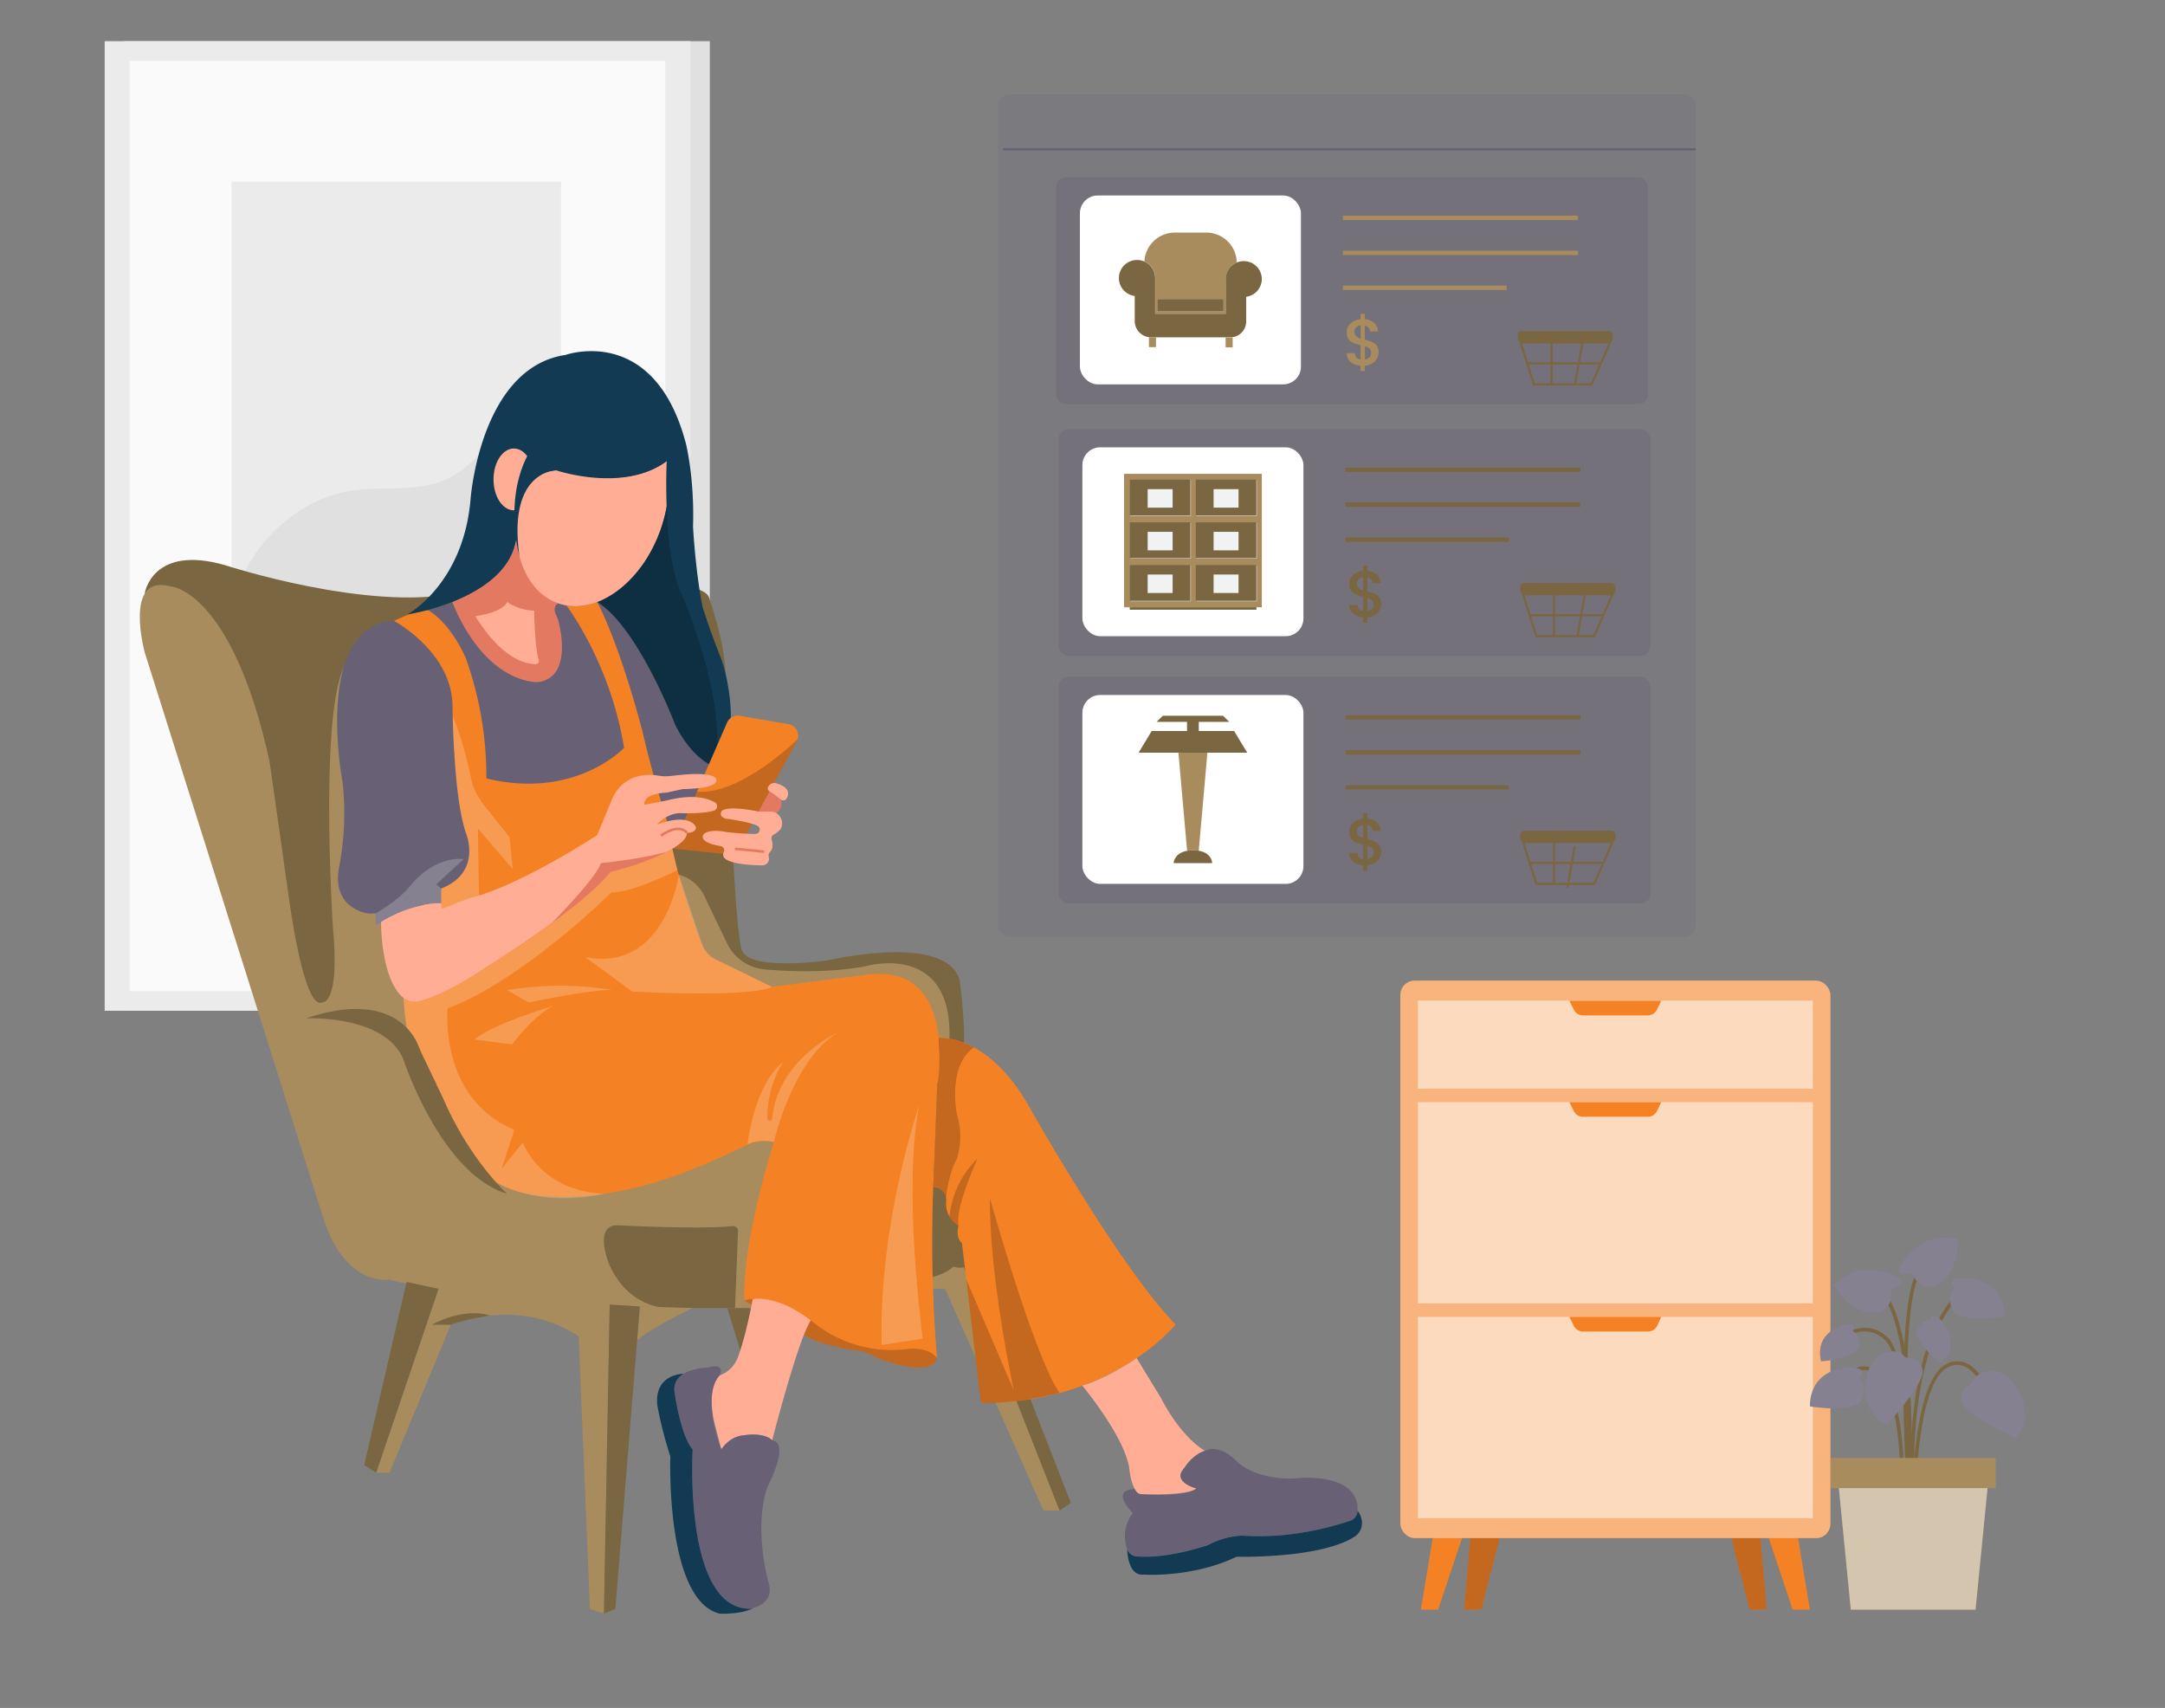 <svg xmlns="http://www.w3.org/2000/svg" width="865.76" height="682.89" viewBox="0 0 865.76 682.89"><rect x="0" y="0" width="865.76" height="682.89" fill="#808080" stroke="none"/><g style="isolation:isolate"><g id="aba9b30a-cac2-4b44-ad97-47becffe3cab" data-name="Layer 1"><rect x="49.65" y="16.47" width="234.2" height="387.66" fill="#e0e0e0"/><rect x="41.86" y="16.47" width="234.2" height="387.66" fill="#ebebeb"/><rect x="51.84" y="24.35" width="214.25" height="371.93" fill="#fafafa"/><rect x="92.62" y="72.66" width="131.75" height="275.28" fill="#ebebeb"/><path d="M92.62,250.54c-.3-25.71,22.82-50.82,48.28-54.41,12.14-1.77,25,.69,36.39-4C197.55,183.87,204,157,224.37,149l.92,199H92.6Z" fill="#e0e0e0"/><polygon points="423.69 603.97 428.2 600.85 389.44 501.53 372.97 510.56 381.32 512.56 423.69 603.97" fill="#7a6640"/><polygon points="423.69 603.97 379.68 492.12 372.97 510.56 372.97 515.32 377.95 515.32 417.29 603.97 423.69 603.97" fill="#a98c5d"/><path d="M57.92,237.1s3-19.52,32.14-11.11c0,0,57.08,18.62,92.53,11.11s98.19-7.45,100.93,1.79c0,0,6.28,17.53,6.62,30.58l3.09,74.33s1.26,25.95,3.16,35.44S330.88,384,330.88,384s47.47-11.2,52.85,7.85c0,0,2.9,19.67,1.29,31.86L329.93,479,145.14,468.16,89.44,318.8Z" fill="#7a6640"/><path d="M170.54,244.05l10.37-3.37,42.27.53,4.35.3s22.13-4.83,23.17,58.67c0,0-20.38,24.31-58.27,11.24C192.43,311.42,177.4,249.21,170.54,244.05Z" fill="#686175" data-primary="true"/><path d="M373,510.56a21.39,21.39,0,0,0,8.35-4.12,8,8,0,0,0,5.09,0l4.49-50.62S365,465.94,365,467.51,373,510.56,373,510.56Z" fill="#7a6640"/><polygon points="290.65 522.37 298.92 549.27 304.4 540.29 300.26 522.99 290.65 522.37" fill="#7a6640"/><path d="M57.92,261s-8.77-31.64,10.22-26.58c0,0,24.47,1.27,39.66,70L115.39,358s5.91,46.35,13.5,42.79c0,0,7.17,1.09,4.22-30.13,0,0-6.33-97.89,7.17-107.59l31.23,131.07,119.14,41L336.18,447,302.79,523H266.6s-26.11-1.46-43.2-2.73c0,0-43.46-2.74-68.14-8.65,0,0-16.77,2.75-25.63-23.52Z" fill="#a98c5d"/><path d="M266.6,523s-15.36,0-23-17.49c0,0-6.69-16.2,3.82-15.59,0,0,32.27,1.71,45.46.32a2,2,0,0,1,2.24,2.1L293.94,523Z" fill="#7a6640"/><path d="M276.93,523s-15.32,7.21-22.15,12.82l1.09-13.44Z" fill="#a98c5d"/><path d="M297.66,520.05l26,14.84s3.89,2.6,17.4,4.94c0,0,4.41-.16,9.87,3.16,0,0,21.36,8.62,23.8,0l-3.28-7.06-49.09-23.37S299.72,517.16,297.66,520.05Z" fill="#f48225" data-secondary="true"/><path d="M297.66,520.05l26,14.84s3.89,2.6,17.4,4.94c0,0,4.41-.16,9.87,3.16,0,0,21.36,8.62,23.8,0l-3.28-7.06-49.09-23.37S299.72,517.16,297.66,520.05Z" opacity="0.2"/><path d="M301,519.36s-2.64,14.89-6.07,23.64a12.09,12.09,0,0,1-7.1,6.92h0s-5.19,3.68-2.38,17.94l3,11.67s3-5.4,9.23-5.62c0,0,7.63-1.51,11.09,2,0,0,10.44-40.67,15.49-48C324.24,527.86,310.68,516.9,301,519.36Z" fill="#ffad95"/><path d="M307.36,632.7c2.11,7.14-3.53,9.54-6.23,10.27h0a9.87,9.87,0,0,1-1.35.28C273.19,643,277,579.53,277,579.53c-4.85-5.5-7.17-22.56-7.17-22.56a7,7,0,0,1,3.55-7.71h0c3.85-2.35,9.31-2.43,9.31-2.43,8-2.13,5.1,3.09,5.1,3.09-7.71,8.58.65,29.61.65,29.61,3.86-5.29,8.14-5.53,8.14-5.53,9.17-1.55,12.18,1.86,12.18,1.86,7.51,1.16-2,18.92-2,18.92C301.24,611.93,307.36,632.7,307.36,632.7Z" fill="#686175" data-primary="true"/><path d="M301.12,643c-4.82,2.62-13.38,2.18-13.38,2.18-21.73-5.48-19.68-62.87-19.68-62.87a158.15,158.15,0,0,1-5.21-20.46c-1.25-12.46,10.17-12.56,10.51-12.56a7,7,0,0,0-3.55,7.71S272.13,574,277,579.53c0,0-3.79,63.51,22.79,63.72A9.87,9.87,0,0,0,301.12,643Z" fill="#123a53"/><path d="M281.65,358.21l9.06,18.91a18.57,18.57,0,0,0,15.11,10.48c10,.88,25.63,1.46,40.3-1.27,0,0,34.68-10.17,33.56,28.94L298.92,415l-27.47-36.52-3.14-29.3h0A16,16,0,0,1,281.65,358.21Z" fill="#a98c5d"/><path d="M238.81,240.68s11.63,23.57,21.82,67.36l8.24,31.2,14.66-33.71s-9.39-6.26-13.79-16.51C269.74,289,253.06,247,238.81,240.68Z" fill="#686175" data-primary="true"/><path d="M157.48,248.24s20.64,12.25,22.52,47.38c0,0,8.16,38.81-7.82,61a52.15,52.15,0,0,0-9.25,21.09,100.13,100.13,0,0,0-.07,34.47s12,59.17,48.41,65.18c0,0,23.1,5.59,59.38-7.48a293.1,293.1,0,0,0,28.27-12.24,17.8,17.8,0,0,1,10.55-1.05S296.81,496,297.66,520.05c0,0,10.54-4.43,26.58,7.81a50,50,0,0,0,38.92,11.5s7.91-1.11,11.55,3.63a566.7,566.7,0,0,1-1.11-77.15l1.11-31.22s9.23-49.58-27.9-44.94c0,0-13.71,1.74-38.08,4.91l-22.5-10.95a11.31,11.31,0,0,1-5.67-6.26c-3.65-9.89-12.27-34.34-12.62-45.3,0,0-6-18.06-10.85-38.93,0,0-8.35-33.14-18.28-52.47a23.37,23.37,0,0,1-12.32,1.38S244.07,265,249.56,299c0,0-19.41,20.89-55.06,12.24a141.13,141.13,0,0,0-8.23-48.1s-5.48-13.25-14.76-19l-3.38-.54Z" fill="#f48225" data-secondary="true"/><path d="M238.81,240.68s24-8.58,28.47-43.39c0,0,.41,29,6.42,40.11,0,0,21.59,35.32,11.93,69.06,0,0-7.83-2.11-15-15.44a17.28,17.28,0,0,1-.92-2C267.32,282.89,253.73,249.88,238.81,240.68Z" fill="#123a53"/><path d="M238.81,240.68s24-8.58,28.47-43.39c0,0,.41,29,6.42,40.11,0,0,21.59,35.32,11.93,69.06,0,0-7.83-2.11-15-15.44a17.28,17.28,0,0,1-.92-2C267.32,282.89,253.73,249.88,238.81,240.68Z" opacity="0.2"/><path d="M206.49,215.37s-.25,14.58-25.58,25.31c0,0,10,28.59,31.94,31.93a9.66,9.66,0,0,0,9.89-4.78c1.92-3.51,3-9.41.64-19.26a12.29,12.29,0,0,0-.92-2.5c-.63-1.27-1.36-3.58.72-4.86C223.18,241.21,211.52,237.12,206.49,215.37Z" fill="#e37961"/><ellipse cx="236.85" cy="202.03" rx="41.5" ry="28.94" transform="translate(-31.93 359.09) rotate(-70.76)" fill="#ffad95"/><path d="M292,290.32c.84-7.14-.69-15.83-1.82-20.85a46.37,46.37,0,0,0-2.13-6.91c-4.67-11.82-7.12-20-7.12-20-2.85-14.24-3.8-32-3.8-32,.63-19.62-2.85-33.22-2.85-33.22-12.66-48.1-48.1-35.44-48.1-35.44-34.17,5.06-38,57.59-38,57.59-2.85,34.17-25.31,46.2-25.31,46.2s40-6,43.63-30.34c0,0-2.19-25.8,15.85-27.32,0,0,27.17,9.24,44.26-3.74,0,0-1.85,37,6.06,53.49,0,0,19,44,13,68.66Z" fill="#123a53"/><path d="M190.07,246.34s10.61-1.2,12.74-5.66a19.51,19.51,0,0,0,10.8,3.46s.16,14.36,1.85,19.83a1.19,1.19,0,0,1-1.09,1.55C210.61,265.6,200.92,263.84,190.07,246.34Z" fill="#ffad95"/><path d="M179,282s5.36,9.16,9.58,30.25c0,0,.85,5.28,7.39,12.66l7.8,9.91,1.27,12.66-13.93-16.24.91,57s39.18-23.84,52.15-39.66c0,0,18.06-5,24.69-9.31l2.05,8.63s-18.31,9.21-26.42,8.9c0,0-35.2,35-65.49,46.41,0,0-3.68,35.87,26.68,48.52l-5.07,15.61,8.44-10.54s6.82,19.48,32.52,20.5c0,0-40.06,10.47-59.08-19.57,0,0-27.4-36.56-20-77.18,0,0,.06-9.87,9.72-23.93C172.18,356.59,189.47,339.51,179,282Z" fill="#fff" opacity="0.2"/><path d="M271.45,349.79s-5.44,39-37.29,32.92l18.64,13.73s46.5,2.61,55.93-1.85l-22.3-10.85a11.32,11.32,0,0,1-5.78-6.57Z" fill="#fff" opacity="0.2"/><path d="M202.79,395.89l8.59,4.94s26.1-5.49,33.76-4.94A129,129,0,0,0,202.79,395.89Z" fill="#fff" opacity="0.2"/><path d="M189.69,415.66l15.1,1.92s7.7-10.64,16.2-15.37C221,402.21,196.55,409.62,189.69,415.66Z" fill="#fff" opacity="0.2"/><path d="M298.92,457.61s3.82-2.45,10.55-1.05c0,0,7.61-33.37,25.77-43.78,0,0-24.14,10.61-26.44,34.41a1,1,0,0,1-.86.89h0a1,1,0,0,1-1.09-.94,41.92,41.92,0,0,1,6.25-22.4S302.46,431.58,298.92,457.61Z" fill="#fff" opacity="0.2"/><path d="M352.54,537.78,369,535.23s-8.16-59.78-1.42-93.18C367.55,442.05,351.41,488.21,352.54,537.78Z" fill="#fff" opacity="0.2"/><path d="M375.37,415s20.38-2.2,37.47,29.76c0,0,35.44,62.66,57.27,84.81,0,0-25.31,31.64-77.84,31.32L384.67,497s-2.63-1.74-1.37-7a9.88,9.88,0,0,1-4.94-9.41,5.52,5.52,0,0,0-3.33-5.7,5.09,5.09,0,0,0-1.83-.35l1.51-39.83S376.34,420.9,375.37,415Z" fill="#f48225" data-secondary="true"/><path d="M378.32,479.11s.76-9.48,4.35-15.8a30,30,0,0,0,0-17.72s-4-19.26,6.77-26.82c0,0-7.25-4-14.07-3.79,0,0,1,11.2-.59,19l-1.58,40.46S377,474.11,378.32,479.11Z" opacity="0.2"/><path d="M379.68,486.36a37.78,37.78,0,0,1,11.22-23.15s-9,19.66-7.6,26.7A8.46,8.46,0,0,1,379.68,486.36Z" opacity="0.2"/><path d="M386.41,511.59l19,44.34s-9.95-45.85-9.52-76.82c0,0,17.17,61.95,27.76,77.82,0,0-16.81,4.47-31.42,3.94Z" opacity="0.2"/><path d="M432.79,554s17.59,21.11,18.89,33.83c0,0,1,9.35,4.67,9.61,0,0,18.18.78,22.08-2.33,0,0-9.87-2.34-4.94-8.06a16.45,16.45,0,0,1,8.31-7s-9.13-4.76-17.66-21.29L454.53,543S443.42,550.77,432.79,554Z" fill="#ffad95"/><path d="M542.89,602.16V604a4.24,4.24,0,0,1-2.83,4c-6.57,2.29-23.78,7.42-43.21,6a31.13,31.13,0,0,0-13.61,3.64s-16.09,5.69-28.79,4.59a4.29,4.29,0,0,1-3.69-2.84A15,15,0,0,1,453,605s-9.53-9.39.82-9.62a2.76,2.76,0,0,0,2.56,2.09s18.44,1.3,22.07-2.34c0,0-10-2.68-4.93-8,0,0,3.9-6,8.31-7,0,0,4.94-3.37,12.47,3.9,0,0,6.69,7.59,23.14,7.11C517.41,591.09,541.15,588.08,542.89,602.16Z" fill="#686175" data-primary="true"/><path d="M544.37,610.87a6.42,6.42,0,0,1-2.73,3.56c-13.85,8.88-47.17,8-47.17,8-17.76,8.54-37.18,7.14-37.18,7.14-6.48.63-6.53-10.12-6.53-10.12a4.29,4.29,0,0,0,3.69,2.84c12.7,1.1,28.79-4.59,28.79-4.59A31.13,31.13,0,0,1,496.85,614c19.43,1.37,36.64-3.76,43.21-6a4.24,4.24,0,0,0,2.83-4C544.87,606.78,544.87,609.17,544.37,610.87Z" fill="#123a53"/><path d="M122.39,407.16s30-1.45,38.38,15.18a14.6,14.6,0,0,1,.73,1.79c2.21,6.38,16.79,45.81,41.29,53.18,0,0-15-13.59-25.52-38l-8.19-17.18c-.68-1.41-1.29-2.85-1.88-4.3C165.11,412.75,155.54,396.08,122.39,407.16Z" fill="#7a6640"/><polygon points="162.59 512.56 145.61 585.82 150.5 588.83 175.41 515.32 162.59 512.56" fill="#7a6640"/><path d="M150.5,588.83h5.27l24.46-59.14s26.71-11.6,51.17,4.58l4.52,109,5.58,1.93,2.31-123.55-68.4-6.31Z" fill="#a98c5d"/><path d="M180.23,529.69H172.7S184.76,522.57,196,526C196,526,186.25,527.37,180.23,529.69Z" fill="#7a6640"/><polygon points="241.5 645.18 246.08 643.25 255.87 522.37 243.81 521.63 241.5 645.18" fill="#7a6640"/><path d="M308.06,315.76l3.53-1,.61,4.89a5,5,0,0,1,.11,2.78,5.17,5.17,0,0,1-2.26,3c-2.12-.34-5-.45-7.15-.79Z" fill="#e37961"/><path d="M318.6,296.35,293.86,341.9l-25-2.66,21.87-50.31a4.65,4.65,0,0,1,5.06-2.73l19.5,3.34A4.66,4.66,0,0,1,318.6,296.35Z" fill="#f48225" data-secondary="true"/><path d="M319.14,295.37s-22.62,22.52-40.41,21.19l-9.86,22.68,25,2.66Z" opacity="0.2"/><ellipse cx="205.48" cy="191.68" rx="8.13" ry="12.36" fill="#ffad95"/><path d="M266.6,184.31s-12.94,11.57-39.49,4.24a13.7,13.7,0,0,0-9.19.57c-6,2.65-13.41,10.48-10.2,33.35,0,0-6.21-21.8,3.1-40.1,0,0,11.84-24,32.73-28.74C243.55,153.63,265,150.14,266.6,184.31Z" fill="#123a53"/><path d="M147.66,365.31s-15-1.43-12.14-18.22A113.6,113.6,0,0,0,137,312.8s-12.07-62.66,20.53-64.56c0,0,23,12.22,23.43,33.77,0,0,.19,35.93,5.34,51,0,0,6.77,15.72-9.89,22.26v5.9s-9.28-1.26-26,8.65l-.21-4.64Z" fill="#686175" data-primary="true"/><path d="M150.2,365.21s9.28-5.06,14.34-11.6c0,0,8.65-11.18,20.89-10.13l-11,10.09,2,1.73v5.9s-12.24-.42-26,8.65Z" fill="#fff" opacity="0.2"/><path d="M152.37,368.62s-.21,21.38,8.15,29.64a7.75,7.75,0,0,0,7.47,1.92c4.21-1.13,12.33-4.22,25.15-12.66,0,0,39.16-24.1,51-39,0,0,30.77-7.9,30.53-15.51,0,0,3.64.15,3.64-2.28,0,0-2.07-5.9-15.19-1.16-.13,0-.25-.12-.15-.22,1.19-1.2,5-4.59,10-4.19,0,0,8.41.27,12.54-1.05a1.82,1.82,0,0,0,.31-3.32c-2.74-1.57-8.64-3.48-19.27-.72l-8.85,1.7s-1.2-4.37,8.85-4.85L273,315.5s12.79,0,13.42-3.15c0,0,2.32-4.61-17.69-2.14a19.19,19.19,0,0,1-5.51-.08c-4.19-.71-13.18-.93-18.09,8.52l-6.34,15.26s-28.93,19-48.68,24.56a67.53,67.53,0,0,0-6.77,2.32l-6.54,2.58-.46-2.17S165.25,360.67,152.37,368.62Z" fill="#ffad95"/><path d="M274.71,333s-2.66-4.22-10.42,1.11" fill="none" stroke="#e37961" stroke-miterlimit="10"/><path d="M220.72,369s17.64-17.84,19.58-23.9c0,0,15.9-1.55,26.44-4.53a105.23,105.23,0,0,1-22.56,8S238.46,356.27,220.72,369Z" fill="#e37961"/><path d="M307.2,314.59c-.31.71-.24,1.48.89,2.05a10.75,10.75,0,0,1,1.92,1.29l2.19,1.75a1.59,1.59,0,0,0,2.38-.44c.95-1.69,1.38-4.45-4.23-6.06A2.64,2.64,0,0,0,307.2,314.59Z" fill="#ffad95"/><path d="M290.38,327.35s-3-.64-1.9-2.85c0,0,.78-2.83,15,0a1.87,1.87,0,0,0,.34,0h4.4a4.21,4.21,0,0,1,3.21,1.43,4.66,4.66,0,0,1,.85,5.32,1.77,1.77,0,0,1-.26.39,9.47,9.47,0,0,1-2.52,2,1.76,1.76,0,0,0-.93,2.08c.45,1.45.73,3.59-.74,5.05a1.76,1.76,0,0,0-.45,1.65,2.68,2.68,0,0,1-1.92,3.5,1.43,1.43,0,0,1-.46.07c-1.83,0-13.93-.12-15.66-3.44a1.5,1.5,0,0,1-.15-.56,2.55,2.55,0,0,1,.21-1.24,1.69,1.69,0,0,0-1.19-2.43c-2.84-.48-6.06-1.36-7-2.93a1.68,1.68,0,0,1,.56-2.17c1.08-.76,3.59-1.58,9.29-.46l.11,0c.62.07,6.77.71,10.92.66a1.74,1.74,0,0,0,.67-3.33C300.6,329.21,296.83,328.18,290.38,327.35Z" fill="#ffad95"/><line x1="293.86" y1="339.37" x2="305.57" y2="340.53" fill="none" stroke="#e37961" stroke-miterlimit="10"/><rect x="399.1" y="37.71" width="279" height="336.77" rx="4.66" fill="#686175" data-primary="true" opacity="0.19"/><rect x="401.05" y="59.26" width="277.05" height="0.87" fill="#686175" data-primary="true"/><rect x="422.34" y="70.89" width="236.63" height="90.63" rx="3.85" fill="#686175" data-primary="true" opacity="0.36"/><rect x="431.85" y="78.16" width="88.39" height="75.52" rx="7.1" fill="#fff"/><rect x="537.02" y="86.24" width="93.98" height="1.74" fill="#a98c5d"/><rect x="537.02" y="100.23" width="93.98" height="1.74" fill="#a98c5d"/><rect x="537.02" y="114.21" width="65.45" height="1.74" fill="#a98c5d"/><rect x="606.95" y="132.42" width="38.04" height="4.48" rx="1.62" fill="#7a6640"/><path d="M636.74,154.12H613.07l-5.6-17.66h37.07Zm-23-.87h22.46l7-15.92H608.66Z" fill="#7a6640"/><rect x="619.99" y="136.9" width="0.87" height="16.78" fill="#7a6640"/><rect x="622.84" y="144.85" width="17.04" height="0.87" transform="translate(378.5 741.77) rotate(-79.99)" fill="#7a6640"/><rect x="610.73" y="144.85" width="29.43" height="0.87" fill="#7a6640"/><path d="M550.67,143.33a5.49,5.49,0,0,1-1.89,1.95,6.59,6.59,0,0,1-3,.94v2.13h-1.71v-2.13a7,7,0,0,1-4-1.55,4.33,4.33,0,0,1-1.52-3.47h3.2a2.82,2.82,0,0,0,.66,1.7,2.66,2.66,0,0,0,1.65.85V138a23,23,0,0,1-2.86-.9,4.74,4.74,0,0,1-1.88-1.46,4.4,4.4,0,0,1-.77-2.73,4.74,4.74,0,0,1,1.52-3.62,6.61,6.61,0,0,1,4-1.67v-2.12h1.71v2.12a6.32,6.32,0,0,1,3.72,1.46,4.92,4.92,0,0,1,1.59,3.43h-3.21a2.56,2.56,0,0,0-.63-1.46,2.74,2.74,0,0,0-1.47-.88v5.68a18.88,18.88,0,0,1,2.87.88,4.65,4.65,0,0,1,1.86,1.44,4.35,4.35,0,0,1,.76,2.72A5,5,0,0,1,550.67,143.33Zm-8.38-8.93a4.66,4.66,0,0,0,1.82,1v-5.31a2.91,2.91,0,0,0-1.8.82,2.53,2.53,0,0,0-.67,1.84A2.18,2.18,0,0,0,542.29,134.4Zm5.35,8.42a2.67,2.67,0,0,0,.65-1.8,2.1,2.1,0,0,0-.64-1.64,4.76,4.76,0,0,0-1.83-1v5.33A2.94,2.94,0,0,0,547.64,142.82Z" fill="#a98c5d"/><rect x="423.33" y="171.58" width="236.63" height="90.63" rx="3.85" fill="#686175" data-primary="true" opacity="0.36"/><rect x="432.84" y="178.85" width="88.39" height="75.52" rx="7.1" fill="#fff"/><rect x="538.01" y="186.94" width="93.98" height="1.74" fill="#7a6640"/><rect x="538.01" y="200.92" width="93.98" height="1.74" fill="#7a6640"/><rect x="538.01" y="214.91" width="65.45" height="1.74" fill="#7a6640"/><rect x="607.94" y="233.12" width="38.04" height="4.48" rx="1.62" fill="#7a6640"/><path d="M637.73,254.81H614.06l-5.6-17.65h37.06Zm-23-.87h22.46l7-15.91H609.65Z" fill="#7a6640"/><rect x="620.98" y="237.59" width="0.87" height="16.78" fill="#7a6640"/><rect x="623.83" y="245.55" width="17.04" height="0.87" transform="translate(280.15 825.93) rotate(-79.99)" fill="#7a6640"/><rect x="611.72" y="245.55" width="29.43" height="0.87" fill="#7a6640"/><path d="M551.66,244a5.39,5.39,0,0,1-1.89,1.94,6.64,6.64,0,0,1-3,.95v2.13H545.1v-2.13a7,7,0,0,1-4-1.55,4.34,4.34,0,0,1-1.52-3.47h3.2a2.79,2.79,0,0,0,.66,1.69,2.69,2.69,0,0,0,1.65.86v-5.78a21.27,21.27,0,0,1-2.86-.91,4.58,4.58,0,0,1-1.88-1.46,4.3,4.3,0,0,1-.77-2.73,4.72,4.72,0,0,1,1.52-3.61,6.55,6.55,0,0,1,4-1.67v-2.13h1.71v2.13a6.26,6.26,0,0,1,3.72,1.46,4.9,4.9,0,0,1,1.59,3.43h-3.21a2.53,2.53,0,0,0-.63-1.46,2.82,2.82,0,0,0-1.47-.88v5.67a19.91,19.91,0,0,1,2.86.88,4.55,4.55,0,0,1,1.87,1.45,4.31,4.31,0,0,1,.76,2.72A5,5,0,0,1,551.66,244Zm-8.38-8.94a4.6,4.6,0,0,0,1.82,1v-5.31a3,3,0,0,0-1.8.81,2.55,2.55,0,0,0-.67,1.84A2.18,2.18,0,0,0,543.28,235.09Zm5.34,8.43a2.64,2.64,0,0,0,.66-1.81,2.12,2.12,0,0,0-.64-1.64,4.9,4.9,0,0,0-1.83-1v5.34A3,3,0,0,0,548.62,243.52Z" fill="#7a6640"/><rect x="423.33" y="270.61" width="236.63" height="90.63" rx="3.85" fill="#686175" data-primary="true" opacity="0.36"/><rect x="432.84" y="277.88" width="88.39" height="75.52" rx="7.1" fill="#fff"/><rect x="538.01" y="285.96" width="93.98" height="1.74" fill="#7a6640"/><rect x="538.01" y="299.95" width="93.98" height="1.74" fill="#7a6640"/><rect x="538.01" y="313.94" width="65.45" height="1.74" fill="#7a6640"/><rect x="607.94" y="332.15" width="38.04" height="4.48" rx="1.62" fill="#7a6640"/><path d="M637.73,353.84H614.06l-5.6-17.65h37.06Zm-23-.87h22.46l7-15.91H609.65Z" fill="#7a6640"/><rect x="620.98" y="336.62" width="0.87" height="16.78" fill="#7a6640"/><rect x="623.83" y="344.58" width="17.04" height="0.87" transform="matrix(0.17, -0.98, 0.98, 0.17, 182.63, 907.73)" fill="#7a6640"/><rect x="611.72" y="344.58" width="29.43" height="0.87" fill="#7a6640"/><path d="M551.66,343.06a5.39,5.39,0,0,1-1.89,1.94,6.64,6.64,0,0,1-3,.95v2.13H545.1V346a7,7,0,0,1-4-1.55,4.34,4.34,0,0,1-1.52-3.47h3.2a2.79,2.79,0,0,0,.66,1.69,2.69,2.69,0,0,0,1.65.86V337.7a21.27,21.27,0,0,1-2.86-.91,4.58,4.58,0,0,1-1.88-1.46,4.3,4.3,0,0,1-.77-2.73,4.72,4.72,0,0,1,1.52-3.61,6.55,6.55,0,0,1,4-1.67v-2.13h1.71v2.13a6.26,6.26,0,0,1,3.72,1.46,4.9,4.9,0,0,1,1.59,3.42h-3.21a2.53,2.53,0,0,0-.63-1.45,2.76,2.76,0,0,0-1.47-.88v5.67a19.91,19.91,0,0,1,2.86.88,4.55,4.55,0,0,1,1.87,1.45,4.31,4.31,0,0,1,.76,2.72A5,5,0,0,1,551.66,343.06Zm-8.38-8.94a4.6,4.6,0,0,0,1.82,1v-5.31a3,3,0,0,0-1.8.81,2.55,2.55,0,0,0-.67,1.84A2.18,2.18,0,0,0,543.28,334.12Zm5.34,8.42a2.61,2.61,0,0,0,.66-1.8,2.12,2.12,0,0,0-.64-1.64,4.9,4.9,0,0,0-1.83-1v5.34A2.94,2.94,0,0,0,548.62,342.54Z" fill="#7a6640"/><path d="M460.33,134.92a6.4,6.4,0,0,1-.88-.06v3.94h2.82v-3.88h-1.94Z" fill="#a98c5d"/><path d="M490.19,135v0h-.08v3.88h2.82v-3.91a5.65,5.65,0,0,1-.93.07Z" fill="#a98c5d"/><path d="M462,111.18c0,.17,0,.35,0,.52v13.75h28.25V112.53a7.3,7.3,0,0,1-.06-.94,7.22,7.22,0,0,1,4.38-6.64A12.17,12.17,0,0,0,482.35,93H469.78a12.17,12.17,0,0,0-12.15,11.52A7.23,7.23,0,0,1,462,111.18Zm.81,8.37h26.51v5H462.77Z" fill="#a98c5d"/><path d="M504.58,111.18a7.23,7.23,0,1,0-14.39,1.35v12.92H461.94V111.7c0-.17,0-.35,0-.52a7.23,7.23,0,0,0-4.33-6.62,7.06,7.06,0,0,0-3.41-.59,7.22,7.22,0,0,0-.43,14.37v10a6.54,6.54,0,0,0,5.66,6.48,6.4,6.4,0,0,0,.88.06h29.86v0H492a5.65,5.65,0,0,0,.93-.07,6.33,6.33,0,0,0,5.4-6.26v-9.88A7.23,7.23,0,0,0,504.58,111.18Z" fill="#7a6640"/><rect x="462.77" y="119.55" width="26.51" height="4.99" fill="#7a6640"/><rect x="449.48" y="189.45" width="55.11" height="53.36" fill="#a98c5d"/><rect x="452" y="191.96" width="24.22" height="14.32" fill="#e6e7e8" style="mix-blend-mode:multiply"/><rect x="478.37" y="191.96" width="24.22" height="14.32" fill="#e6e7e8" style="mix-blend-mode:multiply"/><rect x="452" y="209.03" width="24.22" height="14.32" fill="#e6e7e8" style="mix-blend-mode:multiply"/><rect x="478.37" y="209.03" width="24.22" height="14.32" fill="#e6e7e8" style="mix-blend-mode:multiply"/><rect x="452" y="226.1" width="24.22" height="14.32" fill="#e6e7e8" style="mix-blend-mode:multiply"/><rect x="478.37" y="226.1" width="24.22" height="14.32" fill="#e6e7e8" style="mix-blend-mode:multiply"/><rect x="451.81" y="191.78" width="24.22" height="14.32" fill="#7a6640"/><rect x="478.18" y="191.78" width="24.22" height="14.32" fill="#7a6640"/><rect x="451.81" y="208.85" width="24.22" height="14.32" fill="#7a6640"/><rect x="478.18" y="208.85" width="24.22" height="14.32" fill="#7a6640"/><rect x="451.81" y="225.91" width="24.22" height="14.32" fill="#7a6640"/><rect x="478.18" y="225.91" width="24.22" height="14.32" fill="#7a6640"/><rect x="460.94" y="197.58" width="5.98" height="3.39" fill="#6d6e71" stroke="#f1f2f2" stroke-miterlimit="10" stroke-width="4"/><rect x="487.3" y="197.58" width="5.98" height="3.39" fill="#6d6e71" stroke="#f1f2f2" stroke-miterlimit="10" stroke-width="4"/><rect x="460.94" y="214.65" width="5.98" height="3.39" fill="#6d6e71" stroke="#f1f2f2" stroke-miterlimit="10" stroke-width="4"/><rect x="487.3" y="214.65" width="5.98" height="3.39" fill="#6d6e71" stroke="#f1f2f2" stroke-miterlimit="10" stroke-width="4"/><rect x="460.94" y="231.71" width="5.98" height="3.39" fill="#6d6e71" stroke="#f1f2f2" stroke-miterlimit="10" stroke-width="4"/><rect x="487.3" y="231.71" width="5.98" height="3.39" fill="#6d6e71" stroke="#f1f2f2" stroke-miterlimit="10" stroke-width="4"/><rect x="451.81" y="242.81" width="50.59" height="0.97" fill="#a9c476"/><rect x="451.81" y="242.81" width="50.59" height="0.97" fill="#7a6640"/><path d="M471.24,300.94l3.47,39.24a13.09,13.09,0,0,1,2.39-.2,12.78,12.78,0,0,1,2.26.18l3.47-39.22H471.24Z" fill="#a98c5d"/><polygon points="479.38 292.27 479.38 288.64 491.58 288.64 489.07 286.18 477.03 286.18 465 286.18 462.49 288.64 474.68 288.64 474.68 292.27 460.56 292.27 455.32 300.94 471.24 300.94 477.03 300.94 482.83 300.94 498.75 300.94 493.5 292.27 479.38 292.27" fill="#7a6640"/><path d="M474.71,340.18c-5.26.94-5.38,4.93-5.38,4.93h15.4s0-4.06-5.37-4.95a12.78,12.78,0,0,0-2.26-.18A13.09,13.09,0,0,0,474.71,340.18Z" fill="#7a6640"/><polyline points="585.42 643.56 585.54 642.88 588.61 606.99 601.68 606.99 592.35 643.56" fill="#f48225" data-secondary="true"/><polyline points="585.42 643.56 585.54 642.88 588.61 606.99 601.68 606.99 592.35 643.56" opacity="0.2"/><polyline points="706.53 643.56 706.41 642.88 703.34 606.99 690.27 606.99 699.62 643.56" fill="#f48225" data-secondary="true"/><polyline points="706.53 643.56 706.41 642.88 703.34 606.99 690.27 606.99 699.62 643.56" opacity="0.2"/><polyline points="568.19 643.56 568.3 642.88 574.25 606.99 587.32 606.99 575.11 643.56" fill="#f48225" data-secondary="true"/><polyline points="723.76 643.56 723.65 642.88 717.7 606.99 704.63 606.99 716.85 643.56" fill="#f48225" data-secondary="true"/><rect x="559.99" y="392.09" width="171.97" height="222.9" rx="5.72" fill="#f48225" data-secondary="true"/><rect x="559.99" y="392.09" width="171.97" height="222.9" rx="5.72" fill="#fff" opacity="0.4" style="isolation:isolate"/><rect x="567" y="440.69" width="157.96" height="80.47" fill="#fff" opacity="0.5" style="isolation:isolate"/><rect x="567" y="526.52" width="157.96" height="80.47" fill="#fff" opacity="0.5" style="isolation:isolate"/><rect x="567" y="400.09" width="157.96" height="35.23" fill="#fff" opacity="0.5" style="isolation:isolate"/><path d="M658.9,406H633.05a4.15,4.15,0,0,1-3.72-2.33l-1.74-3.53h36.74l-1.72,3.53A4.16,4.16,0,0,1,658.9,406Z" fill="#f48225" data-secondary="true"/><path d="M658.9,446.53H633.05a4.11,4.11,0,0,1-3.72-2.31l-1.74-3.53h36.74l-1.72,3.53A4.12,4.12,0,0,1,658.9,446.53Z" fill="#f48225" data-secondary="true"/><path d="M658.9,532.38H633.05a4.15,4.15,0,0,1-3.72-2.33l-1.74-3.53h36.74l-1.65,3.6A4.17,4.17,0,0,1,658.9,532.38Z" fill="#f48225" data-secondary="true"/><path d="M763.9,595.79c0-.52-1.75-51.79-10-59.89-8.07-7.84-17.35-.29-17.74,0l-.92-1.11c.1-.08,10.66-8.7,19.65,0,8.75,8.51,10.46,58.75,10.51,60.89Z" fill="#7a6640"/><path d="M764.62,605.87c0-.61-5.74-61.61,16.59-87.19l1.08,1c-21.88,25.12-16.29,85.5-16.23,86.1Z" fill="#7a6640"/><path d="M763.93,599.42l-1.43-.1c0-.69,4.31-69.28-12-84.29l1-1C768.33,529.39,764.12,596.57,763.93,599.42Z" fill="#7a6640"/><path d="M766.06,599.38h-1.44c0-1.89.55-46.39,13.2-53.64a9,9,0,0,1,8.23-.81c7.67,3.18,11.49,16.79,11.62,17.37l-1.44.39c0-.15-3.77-13.53-10.78-16.43a7.63,7.63,0,0,0-7,.73C766.55,553.81,766.06,598.92,766.06,599.38Z" fill="#7a6640"/><path d="M761.15,599.41l-1.44-.07c0-.36,1.9-35.12-7.47-47.4-2.27-3-4.72-4.31-7.29-4.18-6.12.43-11.26,9.4-11.32,9.5l-1.25-.72c.23-.39,5.57-9.72,12.47-10.21,3.1-.2,6,1.43,8.53,4.74C763.07,563.76,761.22,598,761.15,599.41Z" fill="#7a6640"/><path d="M763.07,604.15c-.26-3.38-6.15-82.83,4.22-96.85l1.15.85c-10.05,13.6-4,95.07-3.93,95.88Z" fill="#7a6640"/><path d="M788.84,553s-6.21,2.29-4.31,7.69S806,575.08,806,575.08s8.23-7.54.68-19.79S789,549.16,788.84,553Z" fill="#686175" data-primary="true"/><path d="M761.85,542.75s6.62-.29,7,5.42-14.36,21.45-14.36,21.45-10.5-3.79-8.24-18S760.21,539.25,761.85,542.75Z" fill="#686175" data-primary="true"/><path d="M756.26,515.48s4.41-.48,4-3.16-17.13-9.6-27,1.58c0,0,6.34,10.88,15.5,11S756.26,515.48,756.26,515.48Z" fill="#686175" data-primary="true"/><path d="M764.48,509s-4,1.92-5.11-.55,9.46-17.23,23.77-12.93c0,0,.38,12.6-7.31,17.57S764.48,509,764.48,509Z" fill="#686175" data-primary="true"/><path d="M743.57,550.85s3-2.45-.25-3.65-19.39-.86-19.56,15.1c0,0,18.76,3.11,21.09-3S743.57,550.85,743.57,550.85Z" fill="#686175" data-primary="true"/><path d="M781.86,515s-3.05-2.45.24-3.66,19.39-.85,19.56,15.11c0,0-18.75,3.12-21.08-3S781.86,515,781.86,515Z" fill="#686175" data-primary="true"/><path d="M772,528s-.28-3,2.14-1.83,10.8,10.24,2.09,18.83c0,0-11.72-8.61-9.59-13.2S772,528,772,528Z" fill="#686175" data-primary="true"/><path d="M740.88,532.18s1.83-2.38-.85-2.69-14.59,2.88-11.8,14.81c0,0,14.53-1.09,15.15-6S740.88,532.18,740.88,532.18Z" fill="#686175" data-primary="true"/><path d="M788.84,553s-6.21,2.29-4.31,7.69S806,575.08,806,575.08s8.23-7.54.68-19.79S789,549.16,788.84,553Z" fill="#fff" opacity="0.2" style="isolation:isolate"/><path d="M761.85,542.75s6.62-.29,7,5.42-14.36,21.45-14.36,21.45-10.5-3.79-8.24-18S760.21,539.25,761.85,542.75Z" fill="#fff" opacity="0.2" style="isolation:isolate"/><path d="M756.26,515.48s4.41-.48,4-3.16-17.13-9.6-27,1.58c0,0,6.34,10.88,15.5,11S756.26,515.48,756.26,515.48Z" fill="#fff" opacity="0.2" style="isolation:isolate"/><path d="M764.48,509s-4,1.92-5.11-.55,9.46-17.23,23.77-12.93c0,0,.38,12.6-7.31,17.57S764.48,509,764.48,509Z" fill="#fff" opacity="0.2" style="isolation:isolate"/><path d="M743.57,550.85s3-2.45-.25-3.65-19.39-.86-19.56,15.1c0,0,18.76,3.11,21.09-3S743.57,550.85,743.57,550.85Z" fill="#fff" opacity="0.2" style="isolation:isolate"/><path d="M781.86,515s-3.05-2.45.24-3.66,19.39-.85,19.56,15.11c0,0-18.75,3.12-21.08-3S781.86,515,781.86,515Z" fill="#fff" opacity="0.2" style="isolation:isolate"/><path d="M772,528s-.28-3,2.14-1.83,10.8,10.24,2.09,18.83c0,0-11.72-8.61-9.59-13.2S772,528,772,528Z" fill="#fff" opacity="0.2" style="isolation:isolate"/><path d="M740.88,532.18s1.83-2.38-.85-2.69-14.59,2.88-11.8,14.81c0,0,14.53-1.09,15.15-6S740.88,532.18,740.88,532.18Z" fill="#fff" opacity="0.2" style="isolation:isolate"/><polygon points="790 643.6 740.12 643.6 734.74 588.98 795.39 588.98 790 643.6" fill="#a98c5d"/><polygon points="790 643.6 740.12 643.6 734.74 588.98 795.39 588.98 790 643.6" fill="#fff" opacity="0.5" style="isolation:isolate"/><rect x="732.08" y="582.95" width="65.98" height="12.05" fill="#a98c5d"/></g></g></svg>